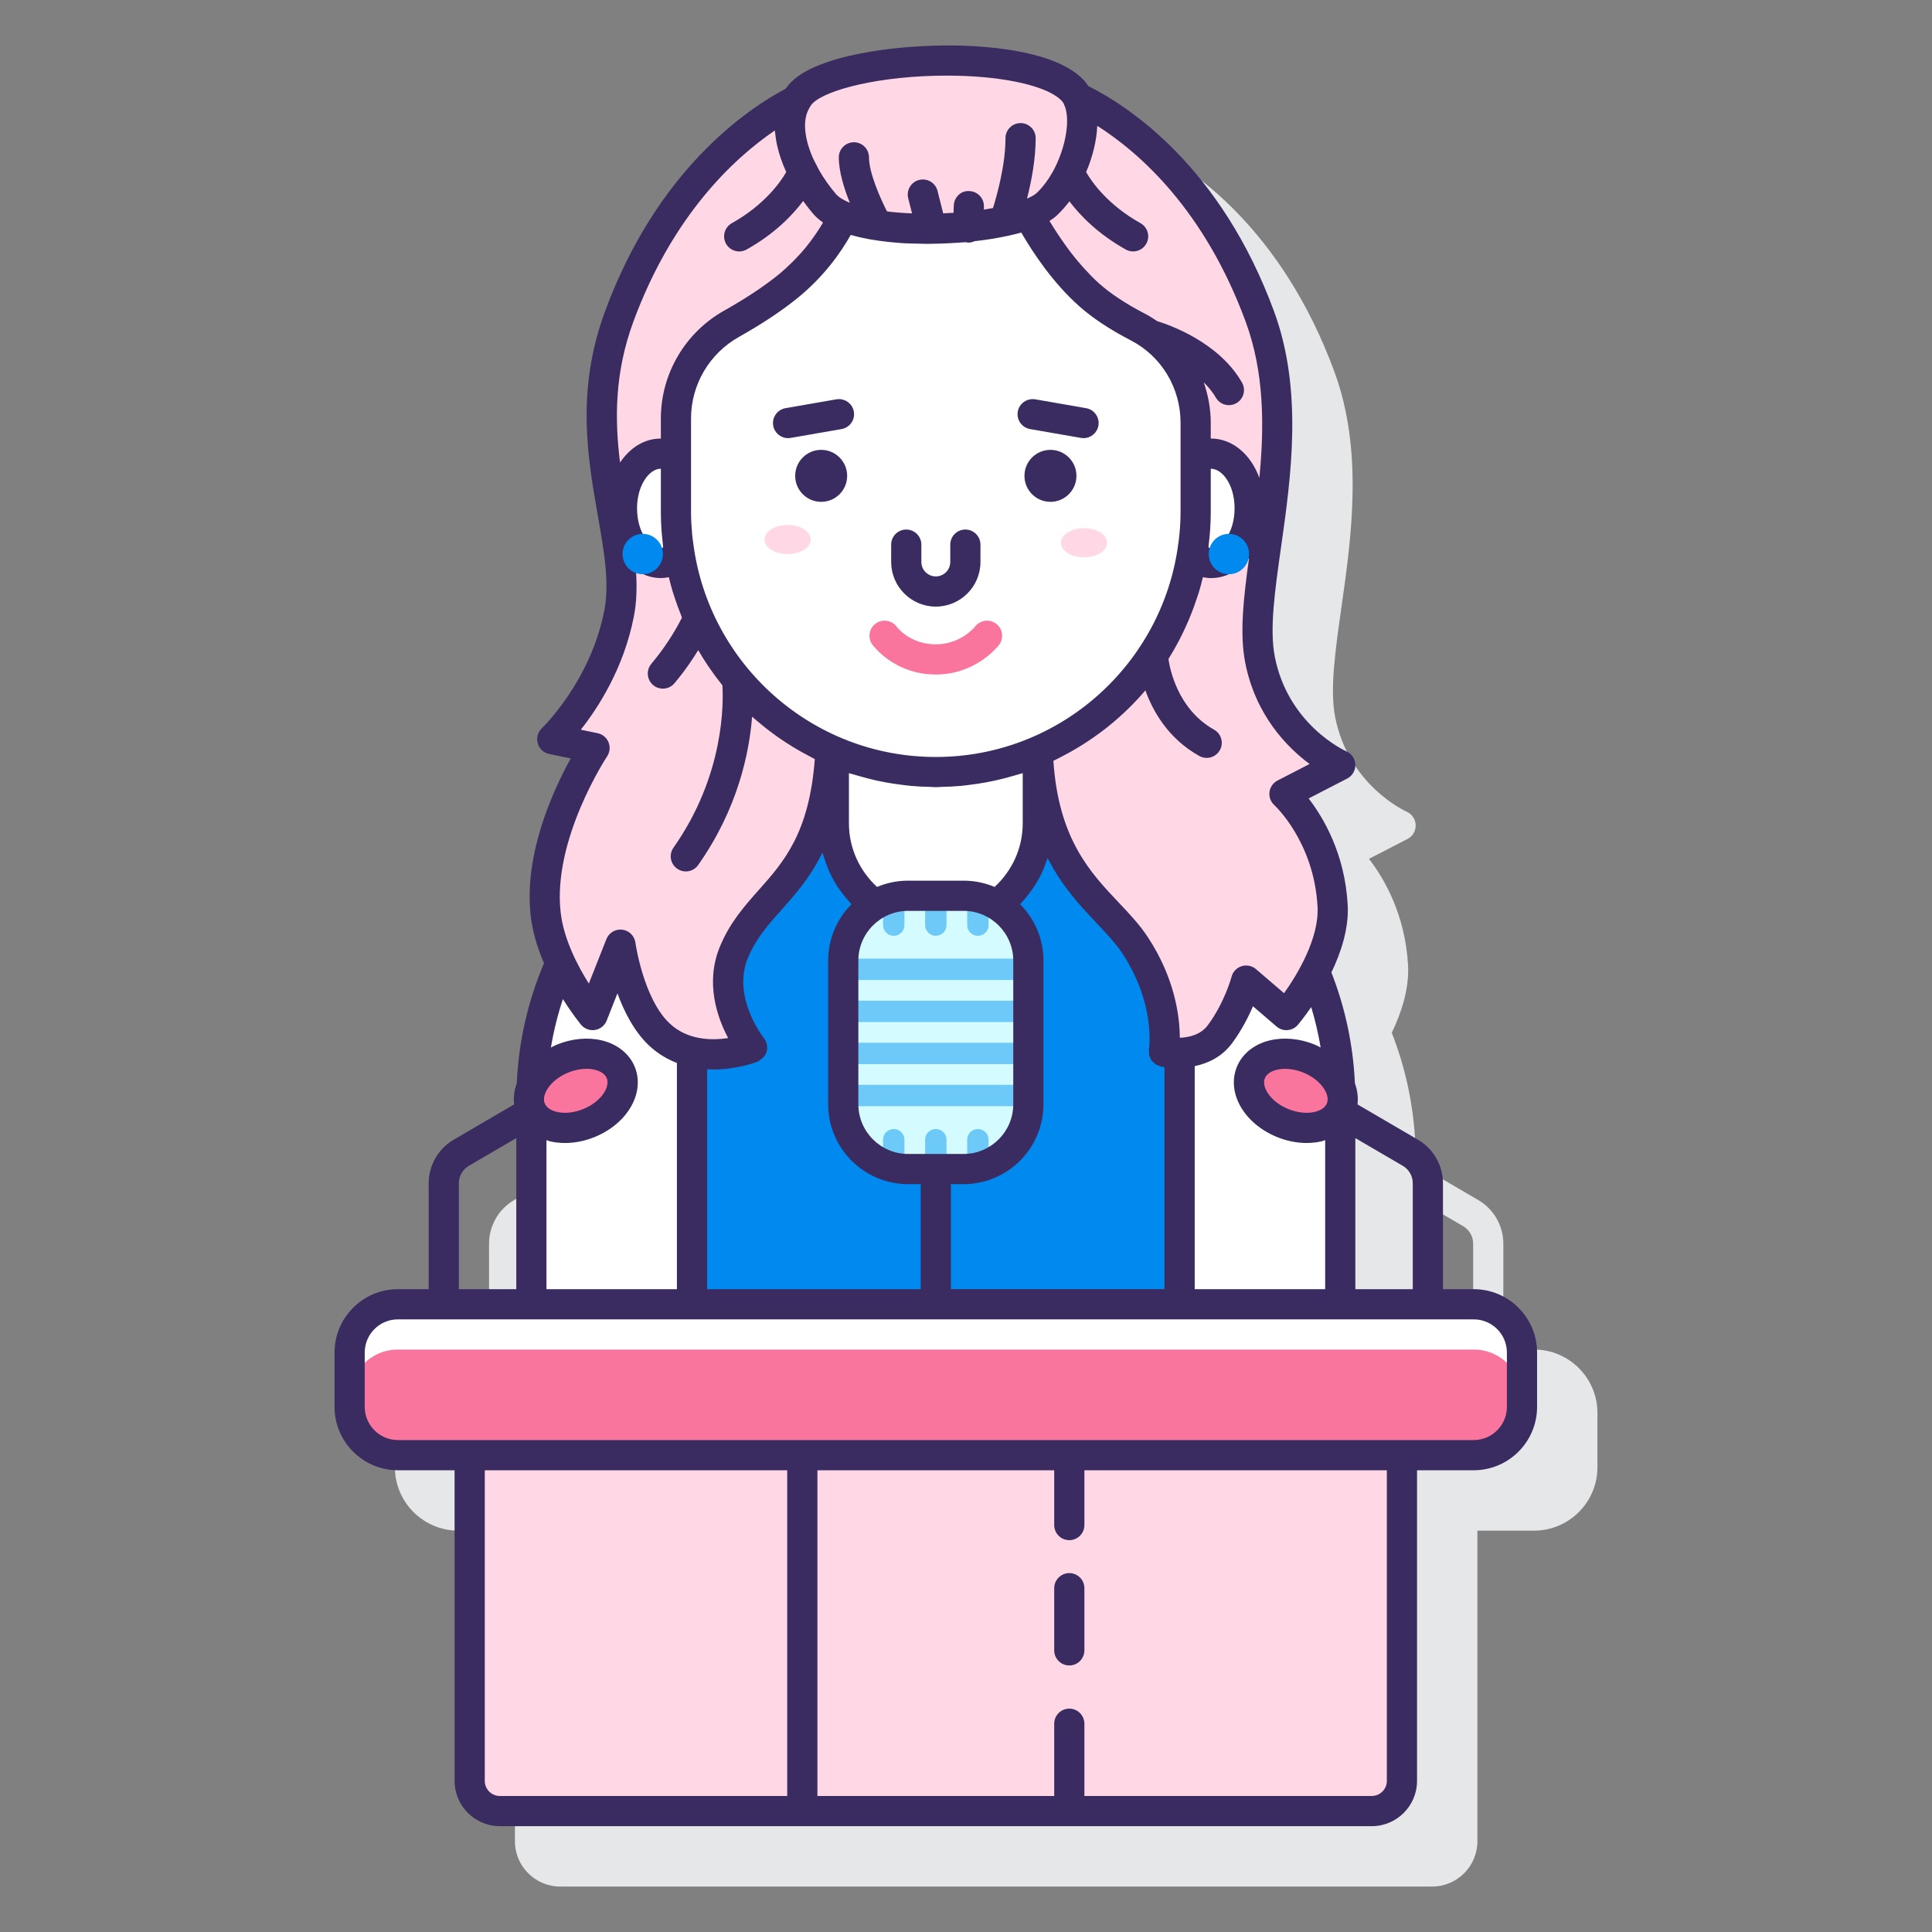 <svg id="Layer_1" enable-background="new 0 0 128 128" height="512" viewBox="0 0 128 128" width="512" xmlns="http://www.w3.org/2000/svg"><rect x="0" y="0" width="128" height="128" fill="#808080" stroke="none"/><path d="m101.637 89.411h-2.037v-7.019c0-1.181-.634-2.285-1.654-2.881l-4.008-2.342c.055-.453-.003-.924-.17-1.385-.115-2.586-.66-5.061-1.56-7.361.645-1.341 1.161-2.918 1.079-4.463-.181-3.387-1.607-5.789-2.589-7.06l2.555-1.318c.341-.176.55-.533.54-.916-.01-.384-.241-.729-.591-.886-.158-.071-3.872-1.79-4.746-6.283-.354-1.823.004-4.346.418-7.267.654-4.605 1.467-10.336-.461-15.586-3.521-9.583-9.58-13.572-12.31-14.943-.084-.128-.174-.251-.276-.363-1.768-1.921-6.093-2.28-8.513-2.323-4.027-.059-9.149.657-10.895 2.422-.138.14-.26.287-.37.44-2.637 1.401-8.544 5.44-11.971 14.767-1.923 5.235-1.15 9.644-.469 13.533.419 2.387.78 4.449.426 6.274-.913 4.697-4.104 7.766-4.136 7.796-.271.256-.376.642-.274 1s.394.631.758.706l1.429.296c-1.142 2.062-3.131 6.344-2.65 10.454.127 1.085.464 2.144.875 3.104-1.05 2.47-1.679 5.159-1.805 7.978-.166.461-.224.932-.17 1.385l-4.008 2.342c-1.02.596-1.654 1.7-1.654 2.881v7.019h-2.038c-2.315 0-4.199 1.884-4.199 4.199v3.599c0 2.315 1.883 4.199 4.199 4.199h3.754v20.581c0 1.654 1.346 3 3 3h20.039 17.688 20.038c1.654 0 3-1.346 3-3v-20.581h3.754c2.315 0 4.199-1.884 4.199-4.199v-3.6c.002-2.315-1.882-4.199-4.197-4.199zm-4.037-7.019v7.019h-3.805v-10.009l3.143 1.836c.408.238.662.681.662 1.154zm-63.2 0c0-.473.254-.916.663-1.154l3.143-1.836v10.009h-3.806z" fill="#e6e7e8"/><path d="m45.849 69.689c-.752-.181-1.513-.532-2.183-1.169-2.014-1.915-2.559-5.933-2.559-5.933l-1.842 4.664s-1.212-1.463-2.135-3.448c-1.233 2.756-1.924 5.808-1.924 9.022v13.586h10.643v-16.722c-.001-.001 0-.001 0 0z" fill="#fff"/><path d="m87.12 64.375c-.866 1.667-1.894 2.875-1.894 2.875l-2.665-2.285s-.49 1.872-1.736 3.554c-.722.975-1.853 1.209-2.677 1.234h.005v16.657h10.643v-13.585c-.002-2.994-.599-5.846-1.676-8.45z" fill="#fff"/><path d="m77.111 69.682s.563-3.32-1.912-7.064c-1.958-2.962-6.155-4.759-6.443-12.844v4.774c0 2.221-1.076 4.185-2.731 5.417 1.256.75 2.106 2.108 2.106 3.677v9.516c0 2.372-1.923 4.295-4.295 4.295h-3.673c-2.372 0-4.295-1.923-4.295-4.295v-9.516c0-1.569.85-2.927 2.106-3.677-1.654-1.231-2.731-3.196-2.731-5.417v-4.774c.134.057.275.098.41.152-.533-.213-1.056-.446-1.562-.708.305.161.614.316.93.456-.426 8.785-4.698 9.235-6.413 13.449-1.294 3.18 1.216 6.283 1.216 6.283s-1.959.77-3.978.283v16.723h32.304v-16.658c-.598.019-1.039-.072-1.039-.072z" fill="#0089ef"/><path d="m62 51.152c-2.398 0-4.681-.492-6.756-1.378v4.774c0 2.221 1.076 4.185 2.73 5.417.643-.384 1.386-.618 2.189-.618h3.673c.803 0 1.546.234 2.189.618 1.654-1.231 2.73-3.196 2.73-5.417v-4.774c-2.074.886-4.357 1.378-6.755 1.378z" fill="#fff"/><path d="m85.099 52.601 3.696-1.907s-4.33-1.91-5.32-7.006 3.02-14.478 0-22.699c-3.525-9.595-9.647-13.362-12.091-14.53.882 1.748-.191 5.362-2.035 7.074-.267.247-.686.471-1.212.669.617 1.152 2.041 3.56 4.002 5.311.951.849 2.124 1.57 3.239 2.148 2.369 1.225 3.839 3.685 3.839 6.352v5.923c0 7.11-4.311 13.212-10.46 15.839.288 8.084 4.485 9.881 6.443 12.844 2.475 3.744 1.912 7.064 1.912 7.064s2.467.52 3.713-1.162 1.736-3.554 1.736-3.554l2.665 2.285s3.245-3.814 3.063-7.236c-.254-4.761-3.19-7.415-3.19-7.415z" fill="#ffd7e5"/><path d="m55.023 49.674c-6.031-2.678-10.239-8.715-10.239-15.739v-6.219c0-2.607 1.416-4.995 3.689-6.271 1.216-.683 2.553-1.522 3.708-2.455 2.083-1.683 3.192-3.598 3.69-4.653-.524-.22-.945-.486-1.219-.804-1.918-2.223-2.962-5.138-1.896-6.901-2.639 1.346-8.375 5.195-11.741 14.357-3.02 8.221.99 14.557 0 19.653s-4.431 8.332-4.431 8.332l2.806.581s-3.853 5.765-3.236 11.032c.399 3.403 3.109 6.663 3.109 6.663l1.842-4.664s.545 4.018 2.559 5.933c2.47 2.348 6.161.886 6.161.886s-2.51-3.102-1.216-6.282c1.716-4.214 5.988-4.664 6.414-13.449z" fill="#ffd7e5"/><path d="m80.229 30.054c-.36 0-.702.106-1.013.295v3.586c0 .982-.087 1.943-.244 2.88.373.298.798.483 1.257.483 1.417 0 2.566-1.622 2.566-3.622s-1.149-3.622-2.566-3.622z" fill="#fff"/><path d="m44.784 33.935v-3.586c-.311-.189-.653-.295-1.013-.295-1.417 0-2.566 1.622-2.566 3.622s1.149 3.622 2.566 3.622c.459 0 .884-.184 1.257-.483-.158-.937-.244-1.898-.244-2.88z" fill="#fff"/><path d="m75.377 21.661c-1.116-.577-2.289-1.299-3.239-2.148-1.961-1.751-3.385-4.159-4.002-5.311-2.936 1.105-9.296 1.379-12.264.135-.498 1.055-1.608 2.97-3.69 4.653-1.155.934-2.492 1.772-3.708 2.455-2.273 1.276-3.689 3.664-3.689 6.271v6.219c0 9.508 7.708 17.216 17.216 17.216 9.508 0 17.216-7.708 17.216-17.216v-5.923c-.001-2.666-1.471-5.126-3.84-6.351z" fill="#fff"/><ellipse cx="71.819" cy="35.958" fill="#ffd7e5" rx="1.529" ry=".964"/><path d="m52.181 34.78c-.844 0-1.529.431-1.529.964s.685.964 1.529.964c.845 0 1.529-.432 1.529-.964s-.684-.964-1.529-.964z" fill="#ffd7e5"/><path d="m62 44.688c-2.743 0-4.146-1.902-4.205-1.983-.323-.448-.222-1.073.226-1.396.445-.32 1.065-.223 1.391.219.045.06.906 1.161 2.588 1.161 1.663 0 2.588-1.161 2.597-1.172.333-.439.959-.528 1.401-.193.44.333.526.961.193 1.401-.061.079-1.519 1.963-4.191 1.963z" fill="#fa759e"/><path d="m71.09 6.016c-2.733-2.97-15.468-2.399-17.96.124-1.646 1.666-.585 4.95 1.523 7.393s12.678 1.872 14.695 0 3.117-6.024 1.742-7.517z" fill="#ffd7e5"/><path d="m97.637 86.411h-71.274c-1.767 0-3.199 1.432-3.199 3.199v3.599c0 1.767 1.432 3.199 3.199 3.199h71.274c1.767 0 3.199-1.432 3.199-3.199v-3.599c0-1.767-1.432-3.199-3.199-3.199z" fill="#fa759e"/><path d="m97.637 86.411h-71.274c-1.767 0-3.199 1.432-3.199 3.199v3c0-1.767 1.432-3.199 3.199-3.199h71.274c1.767 0 3.199 1.432 3.199 3.199v-3c0-1.767-1.432-3.199-3.199-3.199z" fill="#fff"/><path d="m31.117 96.408v21.581c0 1.105.895 2 2 2h57.765c1.105 0 2-.895 2-2v-21.581z" fill="#ffd7e5"/><path d="m63.836 59.346h-3.673c-2.372 0-4.295 1.923-4.295 4.295v9.516c0 2.372 1.923 4.295 4.295 4.295h3.673c2.372 0 4.295-1.923 4.295-4.295v-9.516c.001-2.372-1.922-4.295-4.295-4.295z" fill="#d4fbff"/><g fill="#6dc9f7"><path d="m55.868 63.511h12.263v1.416h-12.263z"/><path d="m55.868 66.298h12.263v1.416h-12.263z"/><path d="m55.868 69.085h12.263v1.416h-12.263z"/><path d="m55.868 71.872h12.263v1.416h-12.263z"/><path d="m64.079 59.354v1.938c0 .391.317.708.708.708s.708-.317.708-.708v-1.613c-.44-.185-.917-.298-1.416-.325z"/><path d="m61.292 59.346v1.945c0 .392.317.709.708.709s.708-.317.708-.708v-1.945h-1.416z"/><path d="m58.505 59.679v1.613c0 .391.317.708.708.708s.708-.317.708-.708v-1.938c-.499.027-.976.14-1.416.325z"/><path d="m64.787 74.799c-.391 0-.708.317-.708.708v1.938c.5-.028.976-.141 1.416-.325v-1.613c0-.391-.317-.708-.708-.708z"/><path d="m62 74.799c-.391 0-.708.317-.708.708v1.945h1.416v-1.945c0-.391-.317-.708-.708-.708z"/><path d="m59.213 74.799c-.391 0-.708.317-.708.708v1.613c.44.184.917.297 1.416.325v-1.938c0-.391-.317-.708-.708-.708z"/></g><path d="m41.127 71.059c-.479-1.181-2.203-1.596-3.85-.928s-2.594 2.167-2.115 3.348 2.203 1.596 3.85.928c1.648-.668 2.595-2.167 2.115-3.348z" fill="#fa759e"/><path d="m86.722 70.131c-1.647-.668-3.37-.253-3.85.928-.479 1.181.468 2.68 2.115 3.348s3.37.253 3.85-.928c.479-1.181-.468-2.68-2.115-3.348z" fill="#fa759e"/><path d="m54.405 29.804c-.951 0-1.722.771-1.722 1.722s.771 1.722 1.722 1.722 1.722-.771 1.722-1.722c-.001-.951-.772-1.722-1.722-1.722z" fill="#3a2c60"/><circle cx="69.595" cy="31.526" fill="#3a2c60" r="1.722"/><path d="m62 40.189c1.631 0 2.958-1.327 2.958-2.958v-1.148c0-.552-.448-1-1-1s-1 .448-1 1v1.148c0 .528-.43.958-.958.958s-.958-.43-.958-.958v-1.148c0-.552-.448-1-1-1s-1 .448-1 1v1.148c0 1.631 1.327 2.958 2.958 2.958z" fill="#3a2c60"/><path d="m68.244 28.426 3.372.587c.058.01.116.015.173.015.477 0 .899-.342.984-.828.095-.544-.27-1.062-.813-1.157l-3.372-.587c-.546-.088-1.062.27-1.157.813-.095.545.269 1.062.813 1.157z" fill="#3a2c60"/><path d="m55.412 26.456-3.372.587c-.544.095-.908.613-.813 1.157.085.486.507.828.984.828.057 0 .115-.005.173-.015l3.372-.587c.544-.095.908-.613.813-1.157-.094-.543-.609-.901-1.157-.813z" fill="#3a2c60"/><path d="m97.637 85.411h-2.037v-7.019c0-1.181-.634-2.285-1.654-2.881l-4.008-2.342c.055-.456-.003-.932-.172-1.396-.117-2.581-.659-5.052-1.558-7.347.646-1.341 1.163-2.92 1.08-4.466-.181-3.387-1.607-5.789-2.589-7.06l2.555-1.318c.341-.176.55-.533.54-.916-.01-.384-.241-.729-.591-.886-.158-.071-3.872-1.79-4.746-6.283-.354-1.823.004-4.346.418-7.267.654-4.605 1.467-10.336-.461-15.586-3.521-9.583-9.58-13.572-12.31-14.943-.084-.128-.174-.251-.276-.363-1.768-1.921-6.093-2.28-8.513-2.323-4.027-.059-9.149.657-10.895 2.422-.138.14-.26.287-.37.44-2.637 1.401-8.544 5.44-11.971 14.767-1.923 5.235-1.15 9.644-.469 13.533.419 2.387.78 4.449.426 6.274-.913 4.697-4.104 7.766-4.136 7.796-.271.256-.376.642-.274 1s.394.631.758.706l1.429.296c-1.142 2.062-3.131 6.344-2.65 10.454.127 1.088.466 2.15.878 3.112-1.047 2.463-1.676 5.143-1.803 7.952-.171.466-.23.944-.175 1.402l-4.008 2.342c-1.02.596-1.654 1.7-1.654 2.881v7.019h-2.038c-2.315 0-4.199 1.884-4.199 4.199v3.599c0 2.315 1.883 4.199 4.199 4.199h3.754v20.581c0 1.654 1.346 3 3 3h20.039 17.688 20.038c1.654 0 3-1.346 3-3v-20.581h3.754c2.315 0 4.199-1.884 4.199-4.199v-3.599c.001-2.315-1.883-4.199-4.198-4.199zm-4.037-7.019v7.019h-3.805v-10.009l3.143 1.836c.408.238.662.681.662 1.154zm-5.869-6.245c.128.204.323.6.178.956-.145.357-.56.505-.794.562-.518.125-1.157.057-1.752-.184-1.211-.491-1.796-1.472-1.564-2.045.145-.356.56-.504.794-.561.519-.125 1.157-.057 1.752.184.597.241 1.102.637 1.386 1.088zm-.235-2.747c-.132-.066-.259-.139-.398-.196-.989-.401-2.043-.498-2.973-.275-1.034.249-1.828.888-2.179 1.753-.697 1.718.474 3.761 2.666 4.651.641.26 1.31.393 1.955.393.35 0 .692-.039 1.019-.118.075-.018.138-.052.21-.074v9.877h-8.643v-14.777c.857-.178 1.79-.595 2.476-1.52.628-.847 1.079-1.733 1.383-2.446l1.564 1.341c.202.173.462.262.729.238.265-.021.511-.146.683-.349.045-.053.41-.488.883-1.174.263.87.473 1.763.625 2.676zm-51.406 3.702c-.145-.356.05-.751.179-.956.285-.451.79-.847 1.385-1.089.399-.162.817-.246 1.206-.246.191 0 .375.02.546.062.235.057.65.205.794.561.232.573-.353 1.554-1.564 2.045-.596.242-1.234.311-1.752.184-.234-.055-.649-.203-.794-.561zm7.694-39.167c0 .403.016.809.043 1.217.01.143.027.284.04.427.013.144.027.288.044.431.01.09.015.179.026.269-.818.192-1.731-.943-1.731-2.603 0-1.545.825-2.622 1.565-2.622h.013zm16.178-17.816c.106.006.221.004.328.009.204.009.409.012.616.016.18.003.352.014.534.014.13 0 .264-.007.395-.009.14-.002.279-.005.419-.009.384-.011.767-.03 1.152-.056.08-.006.16-.01.24-.016.116-.009.233-.013.348-.023.045.007.084.029.131.03h.027c.147 0 .284-.037.41-.094.803-.089 1.573-.213 2.287-.373.001 0 .003-.001.004-.001.277-.063.553-.126.809-.199.792 1.364 2.101 3.327 3.808 4.851.896.8 2.055 1.571 3.446 2.29 2.035 1.053 3.299 3.146 3.299 5.464v2.336 3.586c0 .503-.03 1-.076 1.491-.02.214-.053.427-.081.641-1.048 7.936-7.841 14.085-16.058 14.085s-15.01-6.149-16.06-14.084c-.028-.214-.061-.427-.081-.641-.045-.492-.076-.988-.076-1.491v-3.586-2.633c0-2.23 1.218-4.298 3.179-5.399 1.504-.844 2.798-1.702 3.848-2.549 1.785-1.442 2.907-3.055 3.552-4.203.026.008.058.012.085.02.374.106.759.193 1.151.264.026.005.053.008.079.013.779.135 1.57.216 2.285.256zm3.038 69.292v-6.958h.836c2.92 0 5.295-2.375 5.295-5.295v-9.516c0-1.456-.591-2.776-1.546-3.734.031-.032.059-.067.09-.1.002-.003.005-.005.007-.008.237-.255.455-.527.656-.812.028-.04.057-.078.085-.118.202-.299.39-.607.549-.933.005-.01.008-.021.013-.03.144-.297.263-.606.369-.922.014-.043.036-.082.05-.125.026.05.055.09.081.139.191.365.393.707.601 1.031.05.077.099.155.149.23.22.327.446.633.675.925.043.055.085.111.128.165.246.305.495.592.742.867.027.03.053.06.08.09.269.296.536.578.794.852.019.02.037.04.056.06.628.664 1.219 1.294 1.654 1.951.137.208.264.414.381.618.058.101.107.2.161.301.055.102.114.205.164.306.051.104.094.204.141.306.044.095.091.191.131.284.046.109.085.215.126.322.032.083.068.168.098.249.041.115.075.225.111.336.023.07.049.142.069.211.034.114.062.223.091.333.016.062.036.127.051.188.03.123.054.24.078.357.009.043.02.088.028.13.023.123.042.239.06.354.005.033.012.068.017.101.017.121.03.235.042.347.002.022.006.047.008.068.012.121.02.235.027.344.001.01.002.02.002.03.04.705-.022 1.138-.026 1.164-.014.083.001.163.007.243.004.047-.006.096.004.141.016.069.054.128.083.192.023.05.035.105.066.151.041.06.101.104.154.154.038.036.067.08.111.11.064.043.143.064.217.092.047.018.087.048.137.058h.003.001c.011.002.043.008.088.016.016.003.037.005.056.009.031.005.058.01.098.015v14.71h-14.149zm-4.893-26.649c-1.14-1.051-1.863-2.545-1.863-4.214v-3.325c.076.025.154.042.231.066.135.043.274.078.411.118.389.113.779.216 1.175.303.195.043.391.082.589.119.351.065.704.118 1.059.162.214.027.427.057.644.077.439.039.879.059 1.32.067.11.002.217.017.328.017s.218-.015.328-.017c.441-.008.881-.028 1.32-.067.217-.02.43-.05.644-.077.355-.044.707-.097 1.059-.162.197-.037.393-.075.589-.119.396-.087.787-.189 1.175-.303.137-.04.275-.075.411-.118.076-.024.155-.041.231-.066v3.325c0 1.669-.723 3.163-1.863 4.214-.633-.268-1.328-.416-2.057-.416h-3.673c-.73 0-1.425.149-2.058.416zm-1.239 4.88c0-1.817 1.479-3.295 3.295-3.295h3.673c1.817 0 3.295 1.479 3.295 3.295v9.516c0 1.817-1.479 3.295-3.295 3.295h-3.673c-1.817 0-3.295-1.479-3.295-3.295zm23.221-27.632c.016-.138.03-.276.043-.416.013-.146.031-.291.04-.438.028-.409.044-.817.044-1.221v-2.881c.768-.002 1.578 1.067 1.578 2.622 0 1.66-.917 2.793-1.731 2.603.012-.09.016-.18.026-.269zm-32.839 34.847c1.571 0 2.81-.469 2.935-.518.001 0 .007-.002.007-.003s.002-.001.002-.001c.052-.021.086-.065.134-.094.22-.133.398-.327.465-.581.081-.306.011-.632-.186-.879-.001-.001-.001-.002-.001-.003-.021-.027-2.12-2.698-1.069-5.279.525-1.291 1.319-2.184 2.238-3.218.224-.252.451-.508.678-.774.018-.022.037-.044.055-.066.216-.255.432-.519.645-.799.028-.037.055-.076.083-.113.2-.268.396-.547.586-.848.036-.056.07-.117.105-.174.179-.293.354-.601.519-.933.014-.029.031-.052.045-.081.015.059.043.113.06.172.082.287.179.566.292.838.04.096.077.191.121.285.151.326.319.642.512.942.035.055.077.104.113.158.172.252.358.493.558.723.069.079.137.157.209.233.019.021.037.043.057.064-.954.958-1.546 2.278-1.546 3.734v9.516c0 2.92 2.375 5.295 5.295 5.295h.838v6.958h-14.152v-14.567c.136.007.271.013.402.013zm39.513-20.24-2.123 1.095c-.292.15-.491.435-.533.76s.078.651.321.871c.026.024 2.632 2.427 2.862 6.725.113 2.12-1.354 4.517-2.218 5.734l-1.861-1.595c-.261-.225-.623-.297-.949-.195-.329.103-.582.368-.669.702-.004.017-.454 1.702-1.573 3.211-.469.634-1.252.804-1.854.83-.006-1.392-.317-3.941-2.132-6.687-.544-.823-1.215-1.532-1.926-2.283-1.867-1.973-3.974-4.198-4.318-9.378.273-.129.535-.272.8-.414.04-.021.081-.041.121-.062 1.996-1.086 3.744-2.51 5.174-4.192.503 1.4 1.52 3.199 3.571 4.347.155.086.322.127.488.127.35 0 .69-.184.874-.511.27-.482.098-1.091-.384-1.361-2.416-1.352-2.933-4.055-3.022-4.682.511-.81.951-1.664 1.329-2.547.034-.078.064-.157.097-.235.182-.443.348-.892.495-1.35.029-.088.06-.175.088-.264.103-.336.192-.678.275-1.021.177.036.356.058.536.058.994 0 1.881-.503 2.521-1.327-.371 2.668-.629 4.996-.258 6.908.677 3.495 2.767 5.621 4.268 6.736zm-4.227-29.283c1.228 3.344 1.232 6.907.9 10.326-.569-1.55-1.771-2.606-3.207-2.606-.004 0-.008.002-.013.002v-1.043c0-.935-.173-1.835-.466-2.685.301.305.583.632.8 1.011.185.323.522.504.869.504.168 0 .339-.042.495-.132.479-.274.646-.885.372-1.364-1.546-2.705-4.871-3.843-5.62-4.07-.266-.181-.539-.355-.83-.505-1.242-.643-2.262-1.317-3.033-2.005-.321-.287-.623-.599-.914-.917-.071-.078-.142-.156-.211-.234-.274-.312-.538-.629-.778-.946-.019-.025-.035-.049-.054-.074-.229-.305-.439-.604-.634-.893-.051-.076-.102-.152-.151-.226-.191-.291-.369-.573-.52-.823-.003-.005-.006-.01-.009-.015.189-.118.354-.241.495-.373.176-.163.344-.344.507-.534.009-.011.018-.022.027-.033.099-.117.199-.233.293-.358.713.943 1.888 2.158 3.729 3.19.155.086.322.127.488.127.35 0 .69-.184.874-.511.27-.482.098-1.091-.384-1.361-2.161-1.21-3.211-2.707-3.602-3.384.428-1.001.693-2.069.738-3.066 2.807 1.787 7.113 5.578 9.839 12.998zm-19.812-16.324c.183 0 .368.001.553.005 3.417.061 6.195.719 7.077 1.678.046.05.085.111.122.174.006.014.007.029.013.042.462.915.136 2.901-.749 4.486-.005.009-.01.017-.015.025-.143.254-.301.498-.472.724-.009.012-.02.024-.029.036-.173.225-.358.435-.557.62-.002.002-.006.005-.008.006-.035.031-.08.063-.123.094-.1.069-.26.157-.493.258.285-1.12.573-2.599.573-4.004 0-.552-.448-1-1-1s-1 .448-1 1c0 1.743-.542 3.711-.829 4.631-.197.036-.397.071-.604.102l.005-.201c.015-.552-.421-1.011-.973-1.026-.557-.044-1.012.421-1.026.973l-.012.465c-.229.015-.458.027-.688.037l-.377-1.49c-.136-.536-.676-.857-1.215-.725-.535.135-.86.679-.725 1.215l.253 1.002c-.092-.004-.185-.006-.277-.011-.05-.003-.1-.006-.15-.009-.284-.017-.552-.038-.808-.063-.055-.005-.11-.01-.164-.016-.092-.01-.172-.023-.261-.034-.425-.83-1.192-2.539-1.192-3.579 0-.552-.448-1-1-1s-1 .448-1 1c0 .951.354 2.077.73 3.008-.012-.005-.025-.009-.037-.013-.033-.014-.06-.028-.091-.042-.136-.06-.249-.118-.346-.174-.062-.036-.124-.073-.175-.109-.027-.019-.049-.037-.072-.055-.067-.053-.13-.106-.175-.158-.43-.498-.817-1.046-1.139-1.607-.061-.107-.107-.212-.163-.319-.083-.159-.17-.317-.241-.476-.344-.774-.526-1.519-.529-2.158 0-.022-.002-.046-.002-.068.003-.172.026-.331.057-.484.013-.064.027-.127.046-.188.035-.119.081-.23.135-.334.076-.143.152-.286.268-.403.897-.908 4.501-1.835 8.885-1.835zm-20.77 16.324c2.59-7.048 6.652-10.83 9.382-12.691.006.098.025.199.036.298.005.044.01.088.016.133.023.174.053.348.09.523.001.004.002.008.003.012.128.586.33 1.176.594 1.755.004.009.008.019.012.028.001.003.002.005.003.008-.387.671-1.436 2.172-3.605 3.387-.482.27-.654.879-.384 1.361.183.327.523.511.874.511.166 0 .333-.041.488-.127 1.859-1.042 3.039-2.27 3.75-3.217.026.037.053.073.08.109.046.063.09.126.137.188.15.196.304.389.465.576.165.191.364.36.582.516.019.013.03.03.049.044-.124.213-.274.448-.436.689-.04.06-.083.121-.126.183-.174.249-.362.506-.579.77-.004.005-.007.01-.011.015-.215.261-.46.529-.719.795-.066.068-.134.135-.202.203-.278.273-.571.546-.9.811-.962.777-2.164 1.572-3.569 2.361-2.591 1.454-4.2 4.191-4.2 7.143v1.34c-.004 0-.008-.002-.013-.002-1.092 0-2.043.619-2.692 1.591-.35-2.823-.375-5.911.875-9.313zm-1.731 28.777c.185-.277.22-.627.093-.935-.126-.308-.396-.532-.722-.6l-1.115-.231c1.168-1.478 2.854-4.093 3.518-7.513.192-.989.209-2.01.135-3.058.49.324 1.041.524 1.639.524.181 0 .361-.022.54-.059.076.31.154.62.246.924.052.174.112.344.169.516.115.344.239.683.373 1.018.03.074.052.151.082.224-.21.422-.895 1.716-2.028 3.059-.356.422-.303 1.053.119 1.409.188.158.417.236.645.236.284 0 .567-.121.765-.355.674-.798 1.188-1.561 1.577-2.196.17.292.347.58.533.863.073.11.146.219.221.328.268.389.549.769.847 1.136.073 1.137.148 5.947-3.24 10.758-.318.451-.21 1.075.242 1.393.175.124.376.183.575.183.314 0 .624-.147.818-.424 2.633-3.738 3.389-7.451 3.573-9.83.162.146.333.283.5.423.05.042.099.085.149.126.836.684 1.738 1.297 2.7 1.83.115.064.232.125.349.187.153.08.301.168.457.244-.371 4.912-2.063 6.817-3.703 8.662-.954 1.074-1.941 2.184-2.596 3.792-.97 2.382-.164 4.67.558 6.029-1.09.167-2.699.15-3.888-.98-1.731-1.646-2.252-5.307-2.257-5.344-.062-.45-.42-.803-.871-.857-.041-.005-.081-.007-.12-.007-.406 0-.777.247-.93.632l-1.164 2.946c-.745-1.181-1.659-2.936-1.865-4.694-.565-4.83 3.04-10.305 3.076-10.359zm-1.728 17.779c.226.271.576.404.927.348.349-.056.642-.292.772-.62l.713-1.805c.44 1.204 1.102 2.512 2.069 3.432.587.558 1.226.93 1.872 1.18v14.987h-8.643v-9.877c.072.022.135.056.21.074.327.079.669.118 1.019.118.645 0 1.313-.133 1.955-.393 2.191-.89 3.362-2.933 2.666-4.651-.351-.865-1.146-1.504-2.179-1.753-.928-.223-1.984-.126-2.973.275-.141.057-.27.131-.403.198.183-1.101.449-2.174.795-3.212.622.994 1.15 1.639 1.2 1.699zm-8.095 10.502c0-.473.254-.916.663-1.154l3.143-1.836v10.009h-3.806zm1.717 39.596v-20.58h20.039v21.581h-19.039c-.551-.001-1-.449-1-1.001zm59.765 0c0 .551-.449 1-1 1h-19.038v-4.787c0-.552-.448-1-1-1s-1 .448-1 1v4.787h-15.688v-21.58h15.688v3.632c0 .552.448 1 1 1s1-.448 1-1v-3.632h20.038zm7.954-24.779c0 1.212-.986 2.199-2.199 2.199h-71.274c-1.212 0-2.199-.986-2.199-2.199v-3.599c0-1.213.986-2.199 2.199-2.199h8.84.002 10.643 32.304 10.643.002 8.84c1.213 0 2.199.986 2.199 2.199z" fill="#3a2c60"/><path d="m70.844 104.222c-.552 0-1 .448-1 1v4.119c0 .552.448 1 1 1s1-.448 1-1v-4.119c0-.552-.448-1-1-1z" fill="#3a2c60"/><path d="m81.418 35.371c-.738 0-1.336.598-1.336 1.336s.598 1.336 1.336 1.336 1.336-.598 1.336-1.336-.598-1.336-1.336-1.336z" fill="#0089ef"/><path d="m42.582 35.371c-.738 0-1.336.598-1.336 1.336s.598 1.336 1.336 1.336 1.336-.598 1.336-1.336-.598-1.336-1.336-1.336z" fill="#0089ef"/></svg>